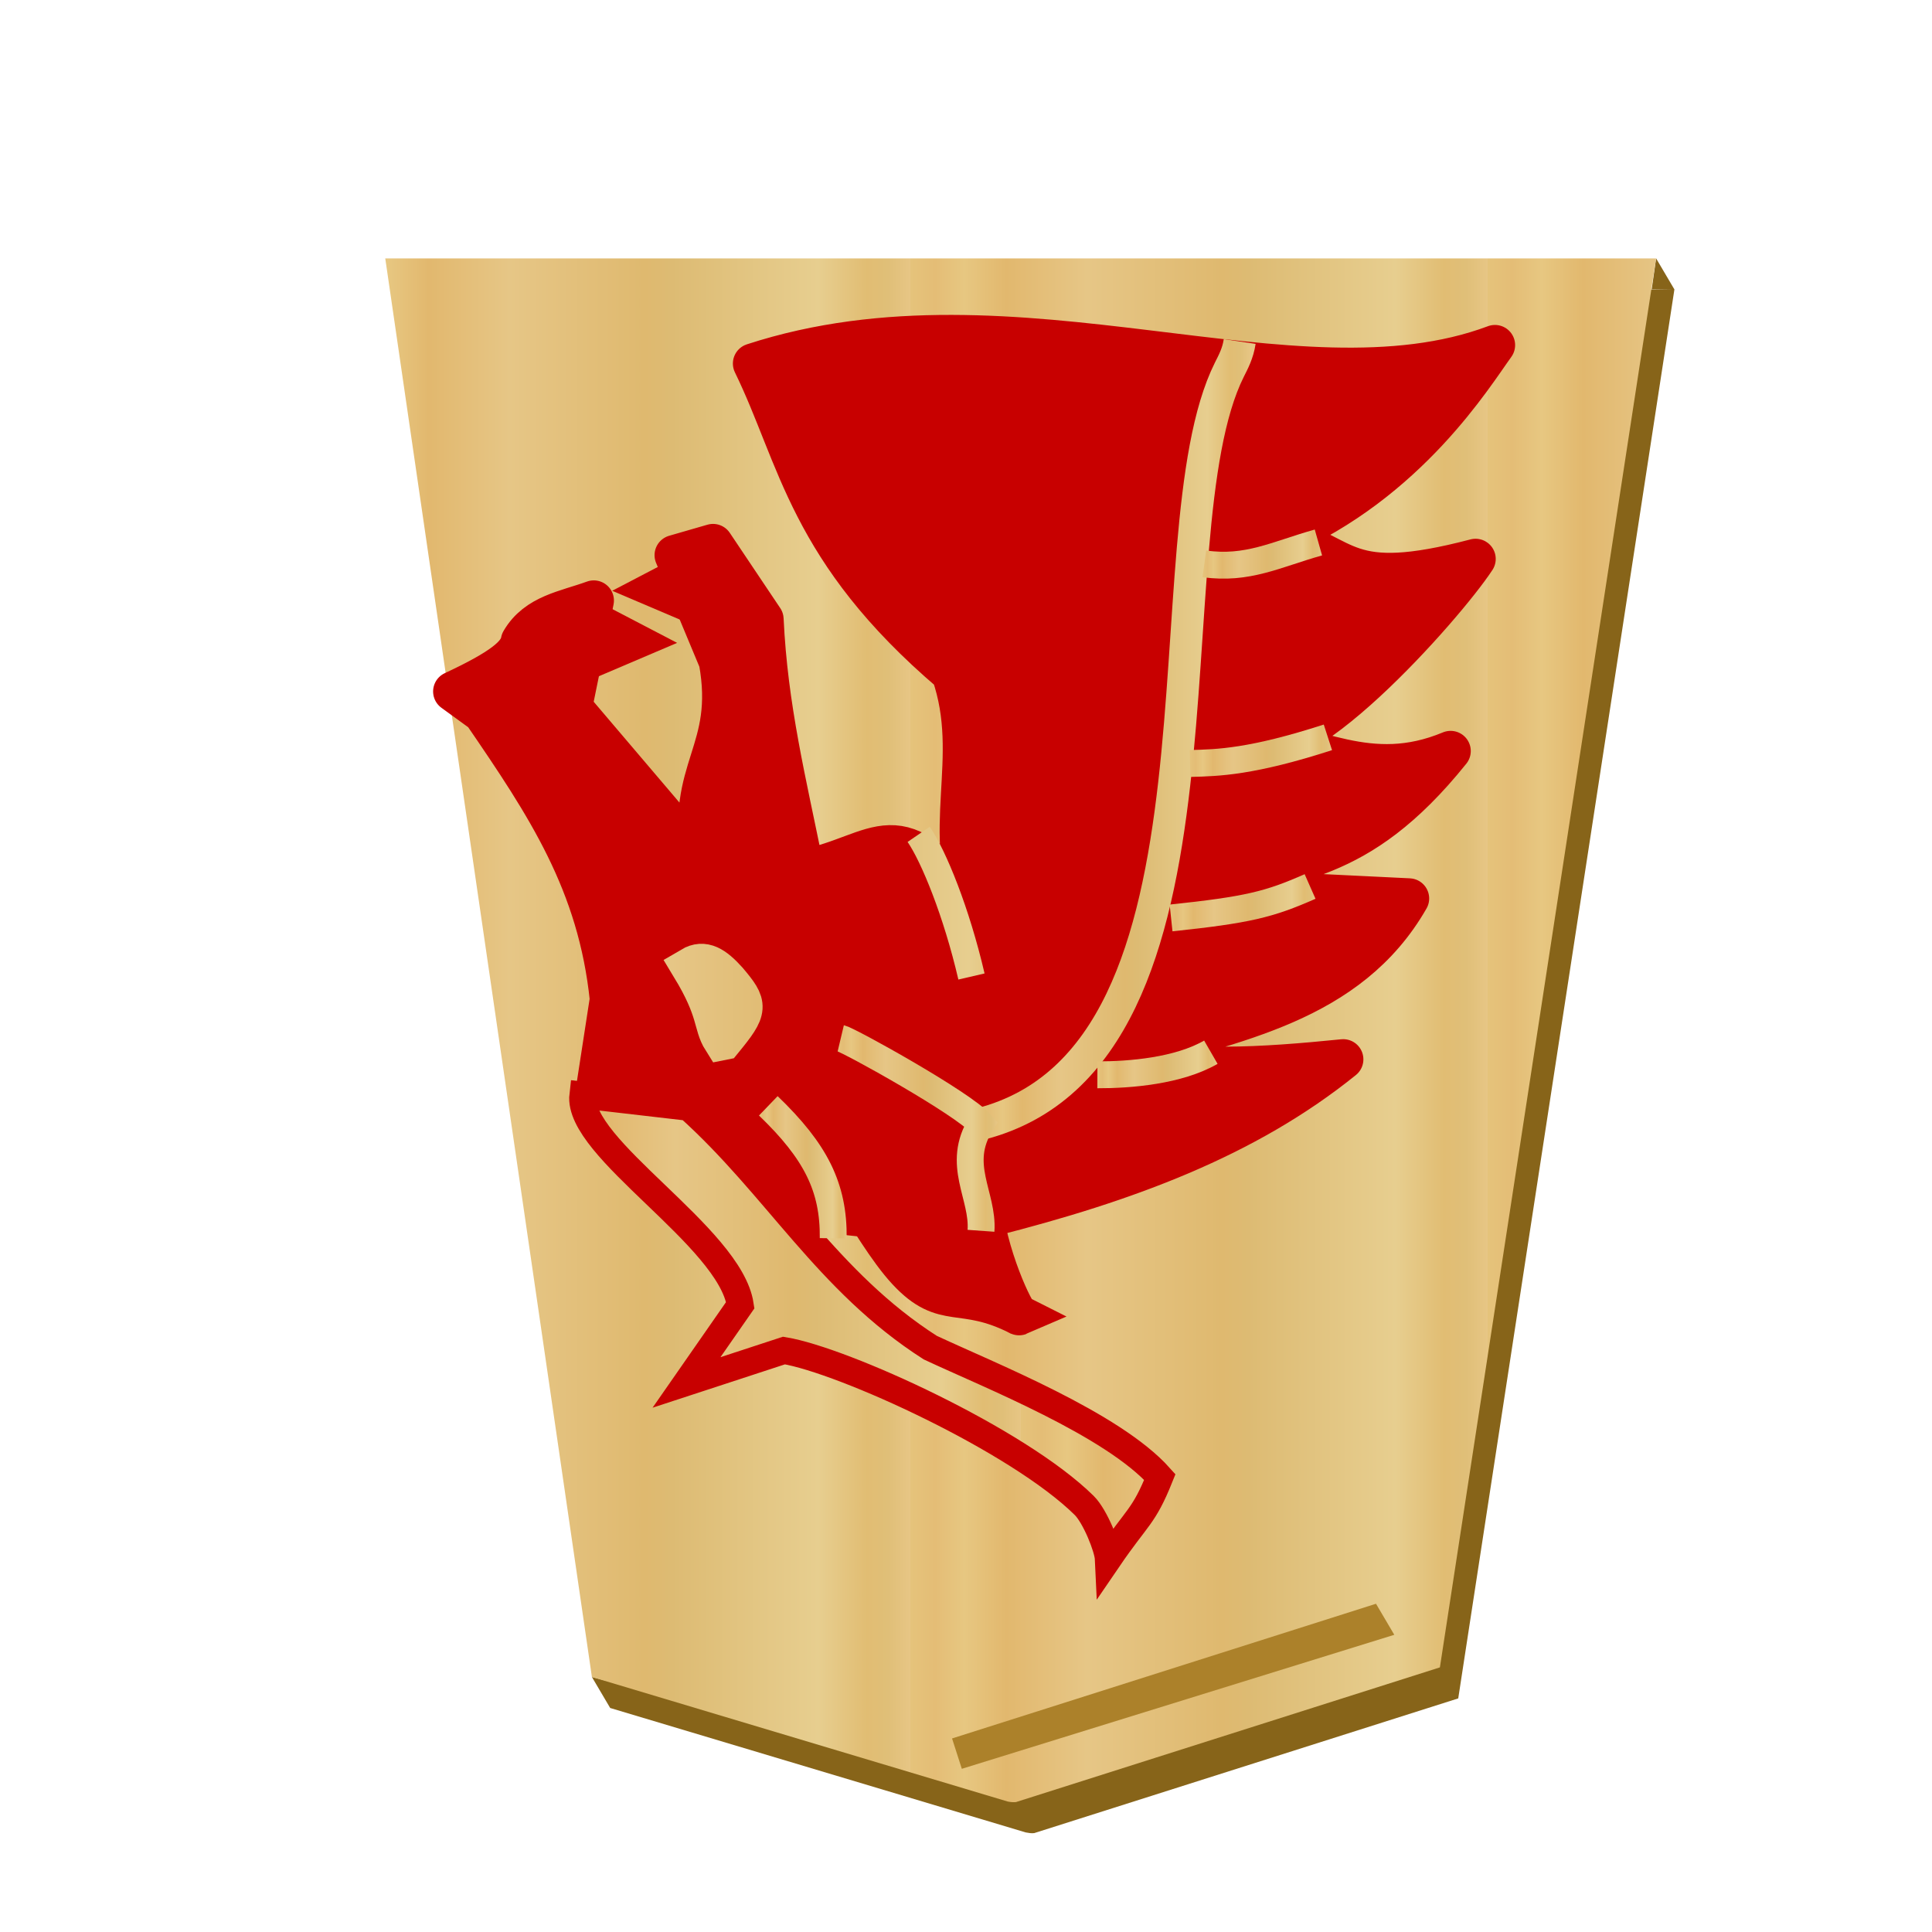 <?xml version="1.0" encoding="UTF-8" standalone="no"?>
<svg
   xmlns:dc="http://purl.org/dc/elements/1.1/"
   xmlns:cc="http://creativecommons.org/ns#"
   xmlns:rdf="http://www.w3.org/1999/02/22-rdf-syntax-ns#"
   xmlns:svg="http://www.w3.org/2000/svg"
   xmlns="http://www.w3.org/2000/svg"
   xmlns:xlink="http://www.w3.org/1999/xlink"
   xmlns:sodipodi="http://sodipodi.sourceforge.net/DTD/sodipodi-0.dtd"
   xmlns:inkscape="http://www.inkscape.org/namespaces/inkscape"
   width="60"
   height="60"
   version="1.1"
   id="svg109"
   sodipodi:docname="1UM.svg"
   inkscape:version="1.0.1 (3bc2e813f5, 2020-09-07)">
  <sodipodi:namedview
     pagecolor="#ffffff"
     bordercolor="#666666"
     borderopacity="1"
     objecttolerance="10"
     gridtolerance="10"
     guidetolerance="10"
     inkscape:pageopacity="0"
     inkscape:pageshadow="2"
     inkscape:window-width="1366"
     inkscape:window-height="711"
     id="namedview111"
     showgrid="false"
     inkscape:zoom="9.1"
     inkscape:cx="30"
     inkscape:cy="30"
     inkscape:window-x="0"
     inkscape:window-y="0"
     inkscape:window-maximized="1"
     inkscape:current-layer="svg109" />
  <defs
     id="defs67">
    <filter
       id="d">
      <feGaussianBlur
         in="SourceAlpha"
         result="blur"
         stdDeviation="2"
         id="feGaussianBlur2" />
      <feOffset
         result="offsetBlur"
         dx="2"
         dy="2"
         id="feOffset4" />
      <feBlend
         in="SourceGraphic"
         in2="offsetBlur"
         id="feBlend6" />
    </filter>
    <linearGradient
       id="a">
      <stop
         offset="0"
         stop-color="#dfb459"
         id="stop9" />
      <stop
         offset=".041"
         stop-color="#dead54"
         id="stop11" />
      <stop
         offset=".082"
         stop-color="#e1b85f"
         id="stop13" />
      <stop
         offset=".165"
         stop-color="#dba84d"
         id="stop15" />
      <stop
         offset=".305"
         stop-color="#dfb765"
         id="stop17" />
      <stop
         offset=".539"
         stop-color="#d8a94e"
         id="stop19" />
      <stop
         offset=".586"
         stop-color="#d5ab53"
         id="stop21" />
      <stop
         offset=".84"
         stop-color="#e0bf6e"
         id="stop23" />
      <stop
         offset=".924"
         stop-color="#daae52"
         id="stop25" />
      <stop
         offset=".962"
         stop-color="#d9af57"
         id="stop27" />
      <stop
         offset="1"
         stop-color="#e1b663"
         id="stop29" />
    </linearGradient>
    <linearGradient
       xlink:href="#a"
       id="c"
       x1="148.578"
       y1="49.826"
       x2="130.323"
       y2="49.826"
       gradientUnits="userSpaceOnUse"
       spreadMethod="repeat" />
    <linearGradient
       xlink:href="#b"
       id="f"
       x1="-89.495"
       y1="86.53"
       x2="-55.296"
       y2="86.53"
       gradientUnits="userSpaceOnUse"
       spreadMethod="repeat" />
    <linearGradient
       xlink:href="#b"
       id="g"
       x1="781.821"
       y1="116.355"
       x2="800.338"
       y2="116.355"
       gradientUnits="userSpaceOnUse"
       spreadMethod="repeat" />
    <linearGradient
       xlink:href="#b"
       id="h"
       x1="780.175"
       y1="138.561"
       x2="790.378"
       y2="138.561"
       gradientUnits="userSpaceOnUse" />
    <linearGradient
       xlink:href="#b"
       id="i"
       x1="783.028"
       y1="132.601"
       x2="802.729"
       y2="132.601"
       gradientUnits="userSpaceOnUse"
       spreadMethod="repeat" />
    <linearGradient
       xlink:href="#b"
       id="j"
       x1="772.069"
       y1="122.778"
       x2="775.33"
       y2="122.778"
       gradientUnits="userSpaceOnUse" />
    <linearGradient
       xlink:href="#b"
       id="k"
       x1="774.952"
       y1="124.22"
       x2="780.945"
       y2="124.22"
       gradientUnits="userSpaceOnUse" />
    <linearGradient
       xlink:href="#b"
       id="l"
       x1="788.776"
       y1="185.635"
       x2="793.248"
       y2="185.635"
       gradientUnits="userSpaceOnUse" />
    <linearGradient
       xlink:href="#b"
       id="m"
       x1="791.465"
       y1="191.648"
       x2="796.89"
       y2="191.648"
       gradientUnits="userSpaceOnUse" />
    <linearGradient
       xlink:href="#b"
       id="n"
       x1="792.212"
       y1="197.302"
       x2="797.505"
       y2="197.302"
       gradientUnits="userSpaceOnUse" />
    <linearGradient
       xlink:href="#b"
       id="o"
       x1="792.688"
       y1="204.616"
       x2="797.134"
       y2="204.616"
       gradientUnits="userSpaceOnUse" />
    <linearGradient
       id="b">
      <stop
         offset="0"
         stop-color="#e5c37b"
         id="stop43" />
      <stop
         offset=".042"
         stop-color="#e4bd76"
         id="stop45" />
      <stop
         offset=".093"
         stop-color="#e7c781"
         id="stop47" />
      <stop
         offset=".165"
         stop-color="#e2b86e"
         id="stop49" />
      <stop
         offset=".305"
         stop-color="#e6c686"
         id="stop51" />
      <stop
         offset=".539"
         stop-color="#dfb96f"
         id="stop53" />
      <stop
         offset=".586"
         stop-color="#ddbb73"
         id="stop55" />
      <stop
         offset=".84"
         stop-color="#e7ce8f"
         id="stop57" />
      <stop
         offset=".924"
         stop-color="#e1bd73"
         id="stop59" />
      <stop
         offset=".962"
         stop-color="#e0bf78"
         id="stop61" />
      <stop
         offset="1"
         stop-color="#e7c685"
         id="stop63" />
    </linearGradient>
    <linearGradient
       xlink:href="#b"
       id="e"
       gradientUnits="userSpaceOnUse"
       x1="148.578"
       y1="49.826"
       x2="130.323"
       y2="49.826"
       spreadMethod="repeat" />
  </defs>
  <g
     id="g958"
     transform="translate(3.444)">
    <g
       transform="matrix(0.982,0,0,0.982,-100.001,-23.219)"
       fill="url(#c)"
       filter="url(#d)"
       id="g73"
       style="fill:url(#c)">
      <path
         d="m 148.702,29.817 -0.139,0.972 0.718,0.01 z m 0.58,0.982 H 109.09 l 6.41,44.002 -0.454,-0.121 0.578,0.98 13.14,3.935 c 0.09,0.017 0.179,0.033 0.27,0.022 l 13.41,-4.26 6.836,-44.558 z"
         fill="#876419"
         id="path69" />
      <path
         d="m -37.3,-31.01 -13.408,4.26 -6.837,44.558 h 40.19 l -6.535,-44.862 -13.138,-3.935 a 0.885,0.885 0 0 0 -0.271,-0.021 z"
         fill="url(#e)"
         transform="rotate(180,45.578,23.813)"
         id="path71"
         style="fill:url(#e)" />
    </g>
    <path
       d="m 26.123,53.989 0.303,0.943 13.431,-4.162 -0.568,-0.964 z"
       fill="#ac812a"
       id="path75" />
    <g
       stroke="#ff0000"
       id="g99">
      <g
         stroke-width="2.599"
         id="g81">
        <path
           d="m 23.844,37.823 c -3.75,-0.283 -2.12,-0.766 -4.937,-1.933 l -3.854,-1.963 0.446,-2.893 c -0.372,-3.61 -1.97,-6.006 -3.947,-8.892 l -0.919,-0.668 c 1.51,-0.705 2.026,-1.13 2.102,-1.563 0.485,-0.835 1.401,-0.946 2.261,-1.26 l -0.677,3.316 4.03,4.738 c -0.516,-2.85 1.046,-3.338 0.533,-6.173 l -1.372,-3.291 1.19,-0.344 1.566,2.336 c 0.128,2.747 0.7,5.018 1.257,7.774 2.383,-0.463 2.925,-2.027 5.357,1.43 -1.17,-2.588 0.154,-4.856 -0.777,-7.535 -4.467,-3.806 -4.729,-6.678 -6.16,-9.612 8.159,-2.66 16.819,1.758 23.04,-0.572 -0.672,0.925 -2.692,4.248 -6.652,5.962 2.13,0.549 1.91,1.766 6.05,0.678 -0.956,1.458 -5.775,6.909 -7.126,5.56 2.112,0.15 3.798,1.47 6.351,0.406 -2.94,3.662 -5.012,3.274 -7.421,4.283 l 3.045,0.146 3.084,0.15 c -1.865,3.256 -5.458,3.843 -8.788,4.836 1.704,0.582 4.264,0.41 6.745,0.16 -3.027,2.444 -6.755,3.816 -10.964,4.883"
           fill="#c80000"
           stroke="#c80000"
           stroke-linejoin="round"
           stroke-width="1.253"
           id="path77" />
        <path
           d="m -109.935,84.098 c -0.65,1.03 -0.28,1.823 -2.024,4.698 0.796,0.47 1.453,0.057 2.315,-0.895 1.333,-1.58 1.355,-1.793 -0.29,-3.803 z"
           fill="#ffffff"
           stroke="url(#f)"
           transform="matrix(0.482,0,0,-0.482,71.992,72.83)"
           id="path79"
           style="stroke:url(#f)" />
      </g>
      <path
         d="m 765.516,125.462 c -0.231,-1.976 5.474,-5.258 5.857,-7.812 l -2,-2.875 3.625,1.187 c 2.198,-0.363 8.69,-3.318 11.166,-5.762 0.405,-0.399 0.878,-1.577 0.897,-1.988 1.092,1.6 1.312,1.543 1.916,3.045 -1.765,1.977 -6.346,3.785 -8.541,4.814 -3.835,2.456 -5.71,5.991 -8.986,8.936 z"
         fill="url(#g)"
         stroke="#c80000"
         transform="matrix(0.835,0,0,-0.835,-624.55,138.77)"
         id="path83"
         style="fill:url(#g)" />
      <path
         d="m 20.999,34.369 c 1.236,0.87 2.55,3.813 3.73,5.087 1.175,1.267 1.676,0.476 3.476,1.387 -0.108,0.047 -1.053,-1.91 -1.174,-3.613 -0.07,-0.971 0.658,-2 0.632,-2.172 -0.298,-2.005 -3.921,-2.162 -4.628,-2.883"
         fill="#c80000"
         stroke="#c80000"
         stroke-width="1.253"
         id="path85" />
      <path
         d="m 14.981,19.078 1.628,0.849 -1.661,0.708"
         fill="#c80000"
         stroke="#c80000"
         stroke-width="0.835"
         id="path87" />
      <path
         d="m 780.325,124.393 c 9.962,2.579 6.124,21.802 9.235,28.043 0.15,0.3 0.322,0.615 0.387,1.054"
         fill="none"
         stroke="url(#h)"
         stroke-width="1.197"
         transform="matrix(0.835,0,0,-0.835,-624.55,138.77)"
         id="path89"
         style="stroke:url(#h)" />
      <path
         d="m 778.008,135.16 c 0.56,-0.819 1.404,-2.884 1.963,-5.287"
         fill="none"
         stroke="url(#i)"
         transform="matrix(0.835,0,0,-0.835,-624.55,138.77)"
         id="path91"
         style="stroke:url(#i)" />
      <path
         d="m 772.415,125.063 c 1.766,-1.698 2.435,-3.03 2.414,-4.926"
         fill="none"
         stroke="url(#j)"
         transform="matrix(0.835,0,0,-0.835,-624.55,138.77)"
         id="path93"
         style="stroke:url(#j)" />
      <path
         d="m 775.11,127.575 c 0.32,-0.076 4.564,-2.431 5.215,-3.182 -0.947,-1.51 0.094,-2.669 0,-3.978"
         fill="none"
         stroke="url(#k)"
         transform="matrix(0.835,0,0,-0.835,-624.55,138.77)"
         id="path95"
         style="stroke:url(#k)" />
      <path
         d="m 18.172,17.459 -1.628,0.85 1.661,0.707"
         fill="#c80000"
         stroke="#c80000"
         stroke-width="0.835"
         id="path97" />
    </g>
    <path
       d="m 788.778,185.249 c 1.208,-0.004 3.012,0.144 4.22,0.84"
       fill="none"
       stroke="url(#l)"
       transform="matrix(0.835,0,0,-0.835,-627.993,188.062)"
       id="path101"
       style="stroke:url(#l)" />
    <path
       d="m 791.518,191.083 c 2.838,0.3 3.641,0.495 5.17,1.17"
       fill="none"
       stroke="url(#m)"
       transform="matrix(0.835,0,0,-0.835,-627.993,188.062)"
       id="path103"
       style="stroke:url(#m)" />
    <path
       d="m 792.225,196.828 c 1.054,0.026 2.295,0.058 5.126,0.972"
       fill="none"
       stroke="url(#n)"
       transform="matrix(0.835,0,0,-0.835,-627.993,188.062)"
       id="path105"
       style="stroke:url(#n)" />
    <path
       d="m 792.755,204.252 c 1.62,-0.22 2.622,0.338 4.243,0.796"
       fill="none"
       stroke="url(#o)"
       transform="matrix(0.835,0,0,-0.835,-627.993,188.062)"
       id="path107"
       style="stroke:url(#o)" />
  </g>
</svg>
